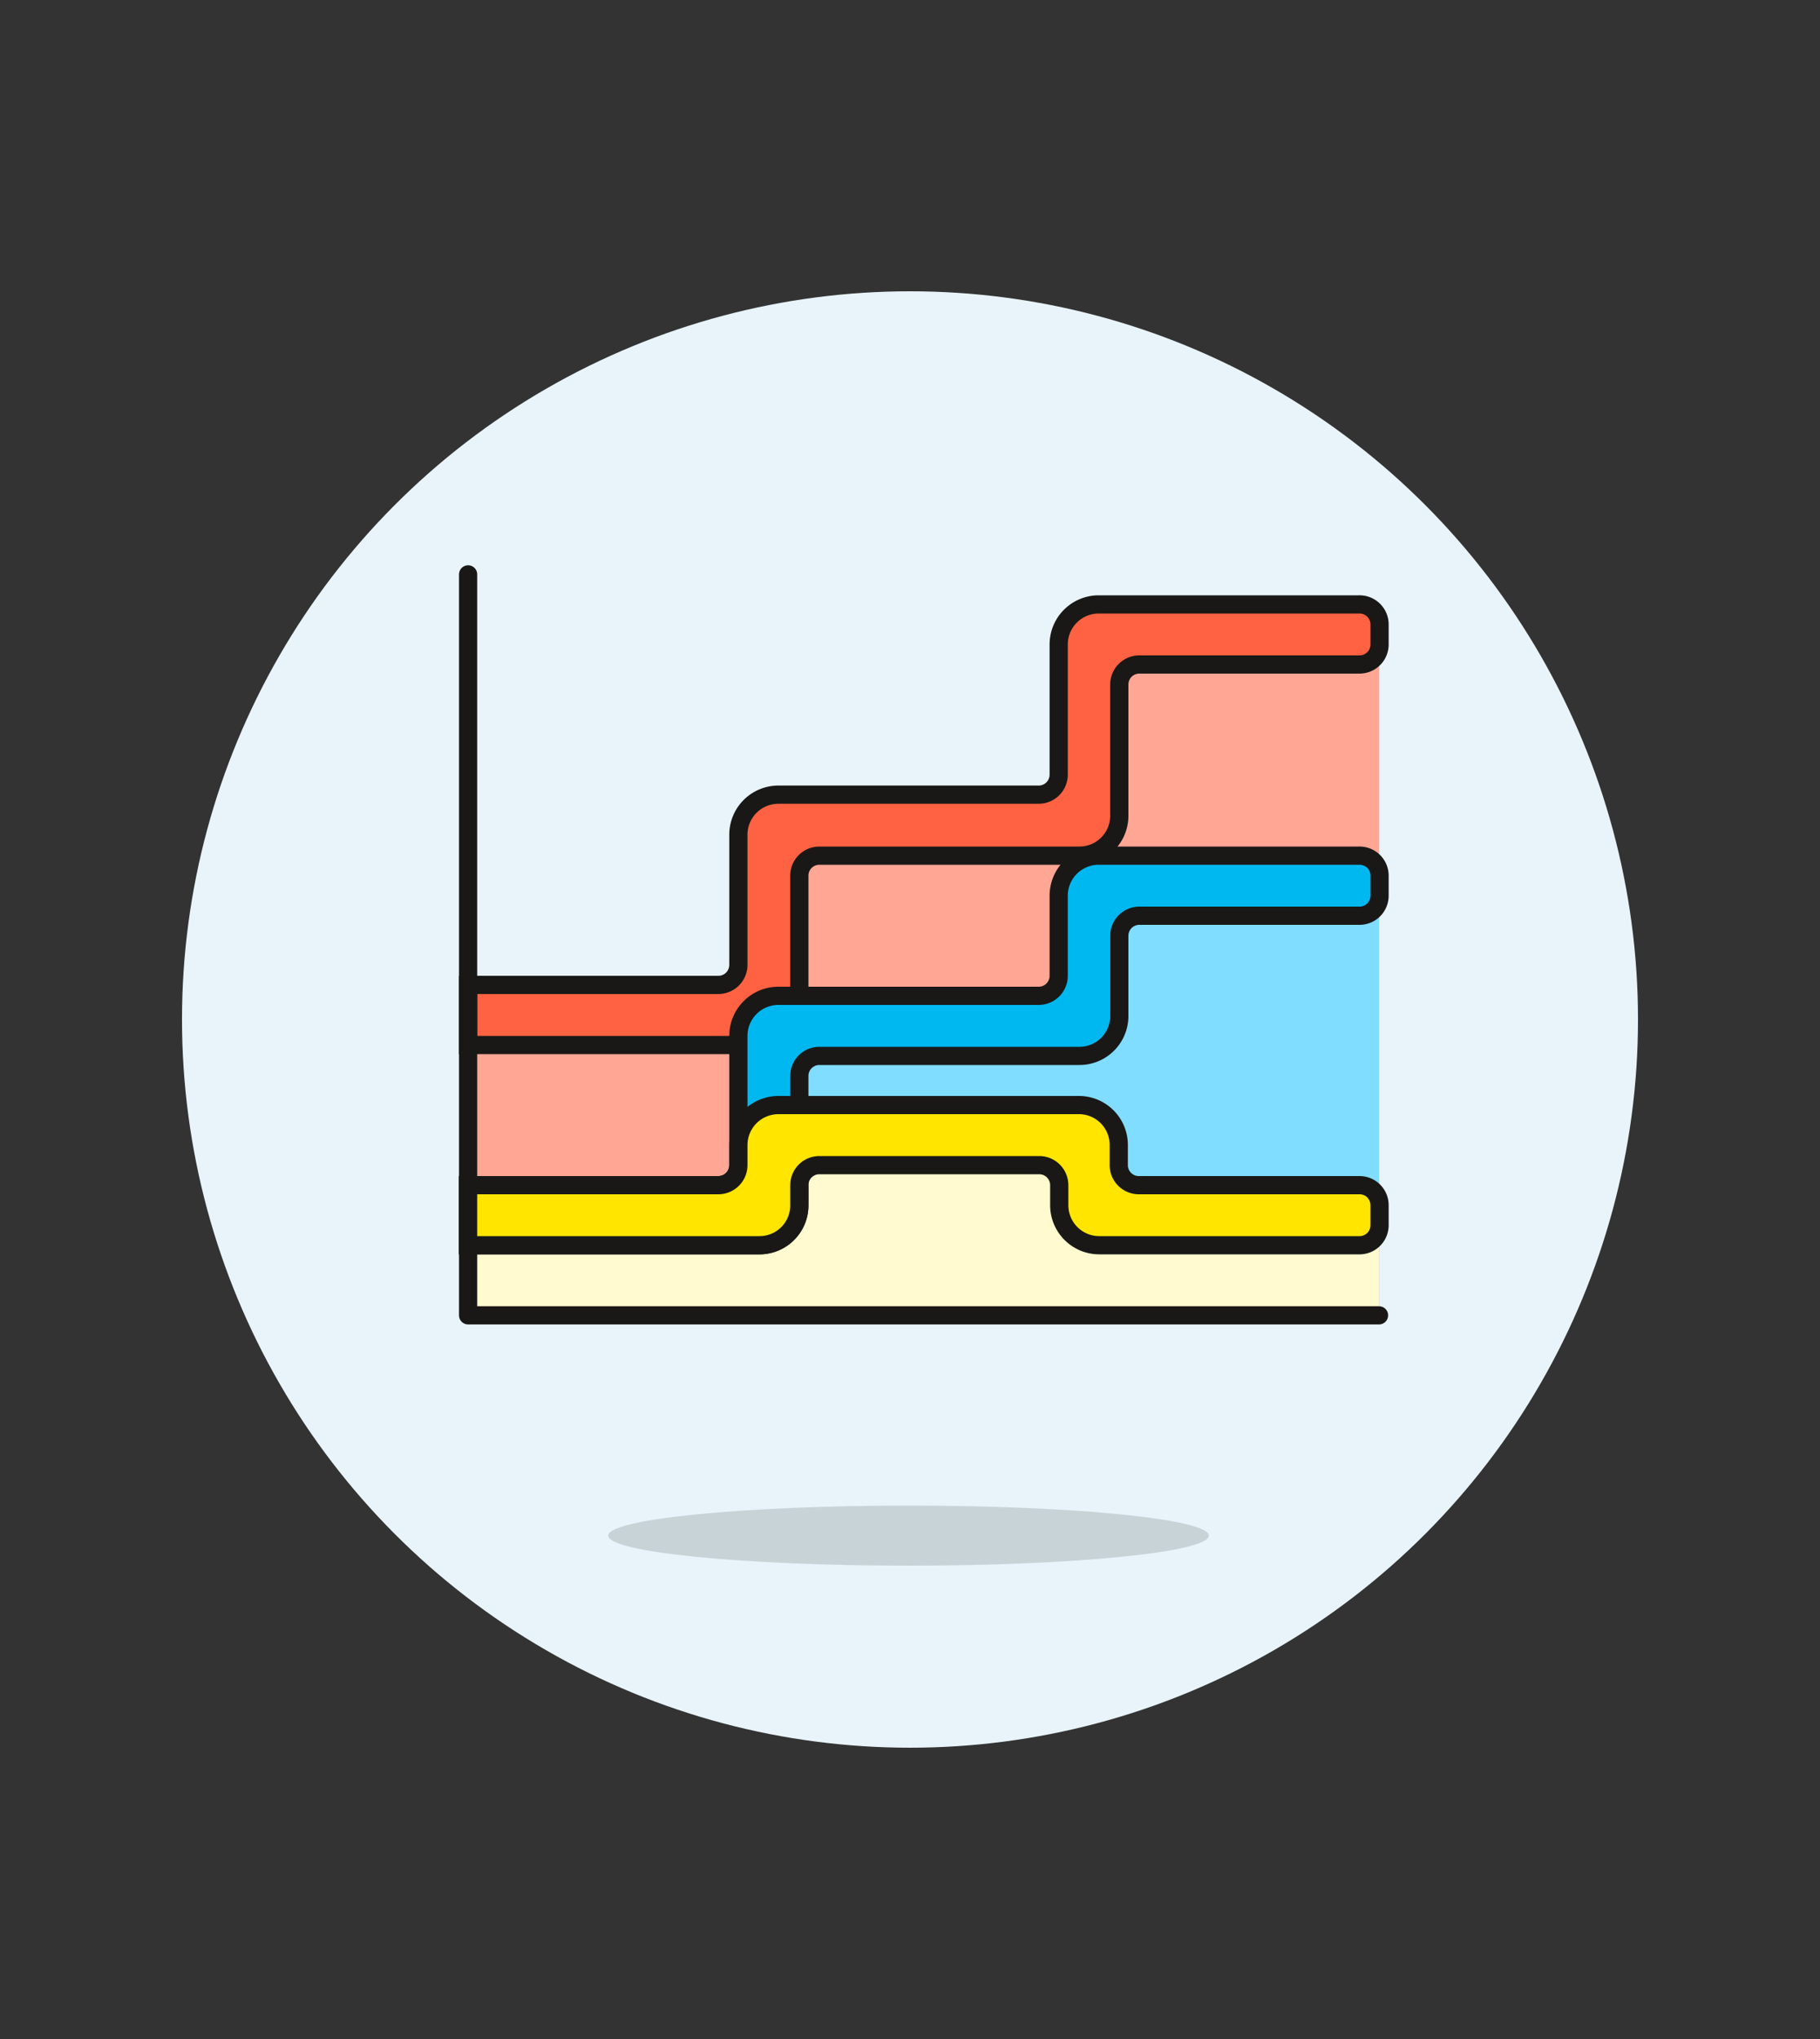 <svg id="Multicolor" xmlns="http://www.w3.org/2000/svg" viewBox="0 0 100 112"><rect x="0" y="0" width="100" height="112" fill="#333333" stroke="none"/><defs><style>.cls-1{fill:#e8f4fa;}.cls-2{fill:#ffa694;}.cls-3{fill:#80ddff;}.cls-4{fill:#fffacf;}.cls-5{fill:#ff6242;}.cls-5,.cls-6,.cls-7,.cls-8{stroke:#191816;}.cls-5,.cls-6,.cls-8{stroke-miterlimit:10;}.cls-6{fill:#00b8f0;}.cls-7{fill:none;stroke-linecap:round;stroke-linejoin:round;}.Graphic-Style-18{fill:#191816;opacity:0.15;}.cls-8{fill:#ffe500;}</style></defs><title>63- graph-area</title><g id="New_Symbol_53-30" data-name="New Symbol 53"><circle class="cls-1" cx="50" cy="56" r="40"/></g><polygon class="cls-2" points="25.72 55.75 42.22 55.75 42.22 45.85 59.82 45.85 59.82 34.85 75.77 34.85 75.77 72.25 25.72 72.25 25.72 55.75"/><polygon class="cls-3" points="25.72 66.2 42.22 66.2 42.22 56.3 59.82 56.3 59.82 49.15 75.77 49.15 75.77 72.25 25.72 72.25 25.72 66.2"/><polygon class="cls-4" points="25.72 66.75 42.22 66.75 42.22 62.35 59.82 62.35 59.82 66.75 75.77 66.75 75.77 72.25 25.72 72.25 25.72 66.75"/><path class="cls-5" d="M74.67,33.2H60.37a2.2,2.2,0,0,0-2.2,2.2v7.15a1.1,1.1,0,0,1-1.1,1.1H42.77a2.2,2.2,0,0,0-2.2,2.2V53a1.1,1.1,0,0,1-1.1,1.1H25.72v3.3h16a2.19,2.19,0,0,0,2.2-2.2V48.05A1.1,1.1,0,0,1,45,47h14.3a2.19,2.19,0,0,0,2.2-2.2V37.6a1.1,1.1,0,0,1,1.1-1.1h12.1a1.1,1.1,0,0,0,1.1-1.1V34.3A1.1,1.1,0,0,0,74.67,33.2Z"/><path class="cls-6" d="M74.67,47H60.37a2.2,2.2,0,0,0-2.2,2.2v4.4a1.1,1.1,0,0,1-1.1,1.1H42.77a2.2,2.2,0,0,0-2.2,2.2V64a1.1,1.1,0,0,1-1.1,1.1H25.72v3.3h16a2.19,2.19,0,0,0,2.2-2.2V59.05A1.1,1.1,0,0,1,45,58h14.3a2.19,2.19,0,0,0,2.2-2.2v-4.4a1.1,1.1,0,0,1,1.1-1.1h12.1a1.1,1.1,0,0,0,1.1-1.1v-1.1A1.1,1.1,0,0,0,74.67,47Z"/><polyline class="cls-7" points="75.77 72.25 25.72 72.25 25.72 31.55"/><path class="Graphic-Style-18" d="M66.42,84.35c0,.91-7.39,1.65-16.5,1.65s-16.5-.74-16.5-1.65,7.39-1.65,16.5-1.65S66.42,83.44,66.42,84.35Z"/><path class="cls-8" d="M61.47,64V62.9a2.19,2.19,0,0,0-2.2-2.2H42.77a2.2,2.2,0,0,0-2.2,2.2V64a1.1,1.1,0,0,1-1.1,1.1H25.72v3.3h16a2.19,2.19,0,0,0,2.2-2.2V65.1A1.1,1.1,0,0,1,45,64h12.1a1.1,1.1,0,0,1,1.1,1.1v1.1a2.2,2.2,0,0,0,2.2,2.2h14.3a1.1,1.1,0,0,0,1.1-1.1V66.2a1.1,1.1,0,0,0-1.1-1.1H62.57A1.1,1.1,0,0,1,61.47,64Z"/></svg>